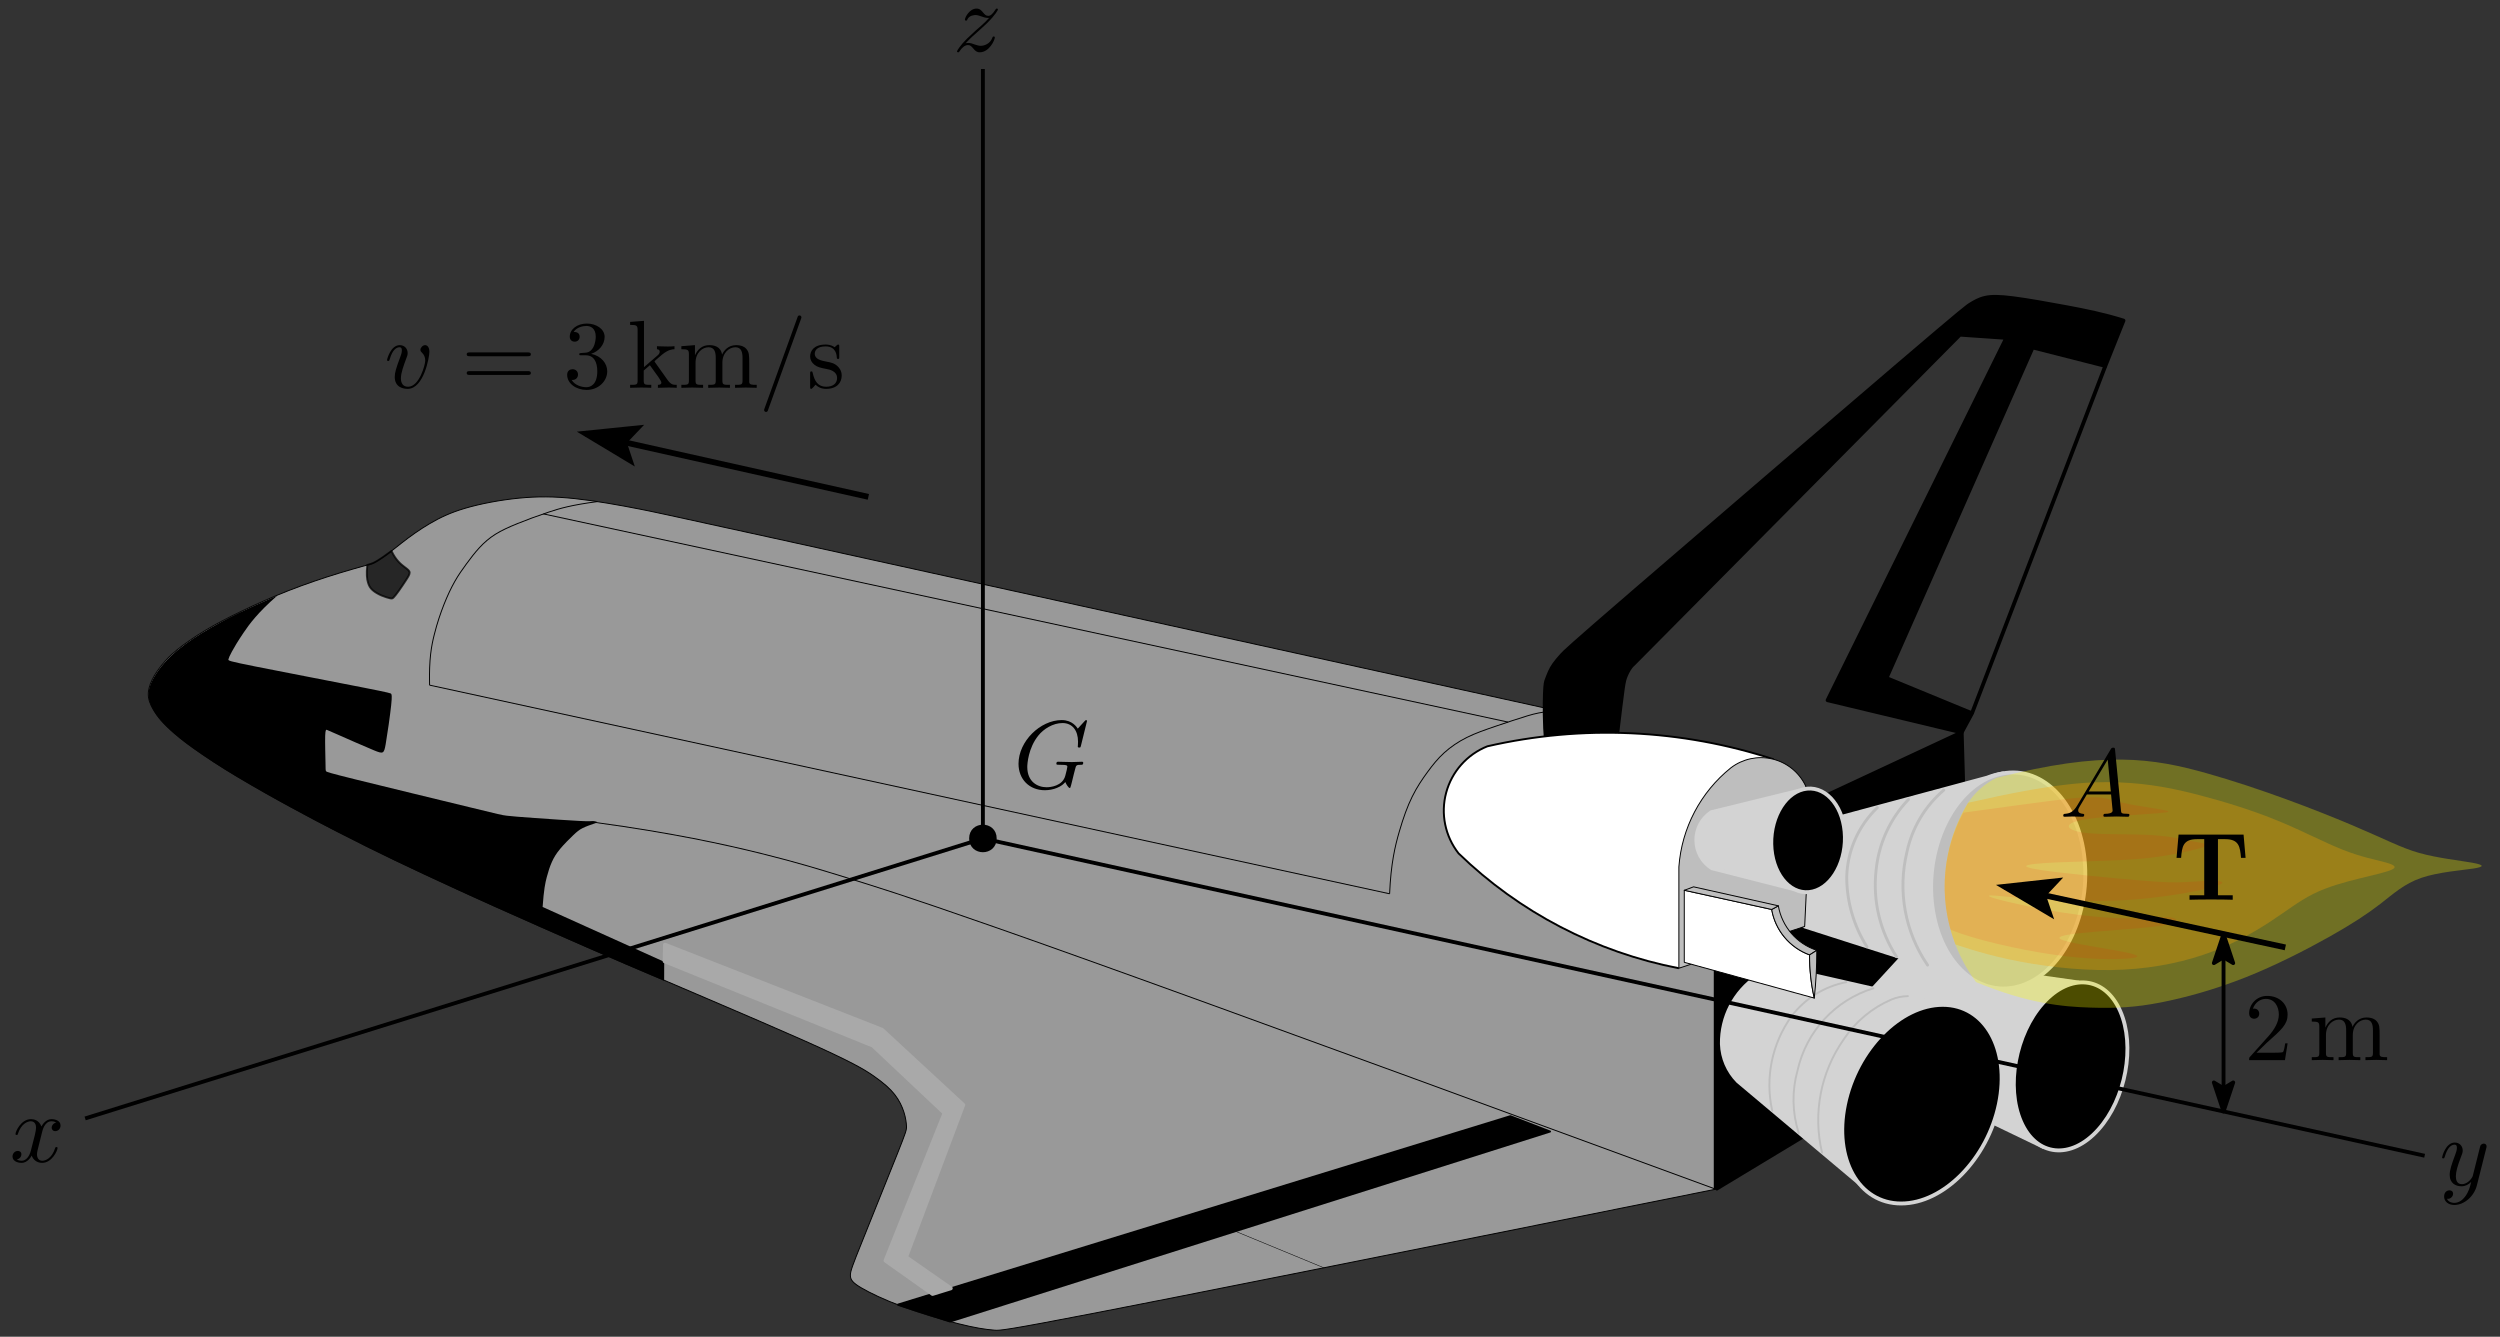 <?xml version="1.0" encoding="UTF-8"?>
<svg xmlns="http://www.w3.org/2000/svg" xmlns:xlink="http://www.w3.org/1999/xlink" width="735pt" height="393pt" viewBox="0 0 735 393" version="1.1">
<rect x="0" y="0" width="735" height="393" fill="#333333" stroke="none"/>
<defs>
<g>
<symbol overflow="visible" id="glyph0-0">
<path style="stroke:none;" d=""/>
</symbol>
<symbol overflow="visible" id="glyph0-1">
<path style="stroke:none;" d="M 9.484 -8.562 C 9.641 -9.312 10.297 -11.922 12.281 -11.922 C 12.422 -11.922 13.109 -11.922 13.703 -11.547 C 12.906 -11.406 12.344 -10.703 12.344 -10.016 C 12.344 -9.562 12.656 -9.016 13.422 -9.016 C 14.047 -9.016 14.953 -9.531 14.953 -10.672 C 14.953 -12.141 13.281 -12.547 12.312 -12.547 C 10.672 -12.547 9.672 -11.031 9.328 -10.391 C 8.625 -12.266 7.094 -12.547 6.266 -12.547 C 3.312 -12.547 1.703 -8.875 1.703 -8.172 C 1.703 -7.891 1.984 -7.891 2.047 -7.891 C 2.266 -7.891 2.359 -7.938 2.406 -8.203 C 3.375 -11.203 5.25 -11.922 6.219 -11.922 C 6.75 -11.922 7.75 -11.656 7.75 -10.016 C 7.75 -9.141 7.266 -7.234 6.219 -3.266 C 5.766 -1.5 4.766 -0.312 3.516 -0.312 C 3.344 -0.312 2.703 -0.312 2.094 -0.688 C 2.812 -0.828 3.438 -1.422 3.438 -2.219 C 3.438 -2.984 2.812 -3.203 2.391 -3.203 C 1.531 -3.203 0.828 -2.469 0.828 -1.562 C 0.828 -0.25 2.234 0.312 3.484 0.312 C 5.359 0.312 6.391 -1.672 6.469 -1.844 C 6.812 -0.797 7.828 0.312 9.531 0.312 C 12.453 0.312 14.078 -3.344 14.078 -4.062 C 14.078 -4.344 13.812 -4.344 13.734 -4.344 C 13.484 -4.344 13.422 -4.234 13.359 -4.031 C 12.422 -1 10.5 -0.312 9.594 -0.312 C 8.484 -0.312 8.031 -1.219 8.031 -2.188 C 8.031 -2.812 8.203 -3.438 8.516 -4.688 Z M 9.484 -8.562 "/>
</symbol>
<symbol overflow="visible" id="glyph0-2">
<path style="stroke:none;" d="M 3.781 -2.359 C 5.312 -4 6.125 -4.703 7.156 -5.594 C 7.156 -5.625 8.906 -7.125 9.938 -8.141 C 12.625 -10.781 13.25 -12.141 13.25 -12.266 C 13.25 -12.547 13 -12.547 12.938 -12.547 C 12.734 -12.547 12.656 -12.484 12.516 -12.234 C 11.656 -10.875 11.062 -10.406 10.391 -10.406 C 9.703 -10.406 9.359 -10.844 8.938 -11.328 C 8.406 -11.969 7.922 -12.547 6.984 -12.547 C 4.859 -12.547 3.547 -9.906 3.547 -9.312 C 3.547 -9.172 3.625 -9 3.891 -9 C 4.141 -9 4.203 -9.141 4.25 -9.312 C 4.797 -10.609 6.438 -10.641 6.672 -10.641 C 7.266 -10.641 7.797 -10.438 8.453 -10.219 C 9.594 -9.797 9.906 -9.797 10.641 -9.797 C 9.625 -8.562 7.234 -6.531 6.703 -6.078 L 4.141 -3.688 C 2.219 -1.781 1.219 -0.172 1.219 0.031 C 1.219 0.312 1.5 0.312 1.562 0.312 C 1.781 0.312 1.844 0.25 2.016 -0.062 C 2.672 -1.047 3.516 -1.812 4.422 -1.812 C 5.078 -1.812 5.359 -1.562 6.078 -0.734 C 6.547 -0.141 7.062 0.312 7.891 0.312 C 10.703 0.312 12.344 -3.297 12.344 -4.062 C 12.344 -4.203 12.234 -4.344 12 -4.344 C 11.75 -4.344 11.688 -4.172 11.609 -3.969 C 10.953 -2.125 9.141 -1.594 8.203 -1.594 C 7.641 -1.594 7.125 -1.766 6.531 -1.953 C 5.562 -2.328 5.141 -2.438 4.547 -2.438 C 4.484 -2.438 4.031 -2.438 3.781 -2.359 Z M 3.781 -2.359 "/>
</symbol>
<symbol overflow="visible" id="glyph1-0">
<path style="stroke:none;" d=""/>
</symbol>
<symbol overflow="visible" id="glyph1-1">
<path style="stroke:none;" d="M 21.562 -19.719 C 21.562 -19.812 21.516 -20 21.25 -20 C 21.172 -20 21.141 -19.969 20.828 -19.656 L 18.844 -17.484 C 18.578 -17.875 17.281 -20 14.125 -20 C 7.797 -20 1.422 -13.734 1.422 -7.156 C 1.422 -2.641 4.562 0.625 9.172 0.625 C 10.406 0.625 11.688 0.375 12.719 -0.062 C 14.125 -0.625 14.672 -1.219 15.188 -1.781 C 15.438 -1.078 16.172 -0.031 16.453 -0.031 C 16.594 -0.031 16.656 -0.109 16.656 -0.141 C 16.719 -0.203 17 -1.281 17.141 -1.875 L 17.672 -4.062 C 17.797 -4.547 17.938 -5.016 18.047 -5.5 C 18.359 -6.781 18.391 -6.844 20 -6.859 C 20.141 -6.859 20.453 -6.891 20.453 -7.438 C 20.453 -7.641 20.312 -7.75 20.094 -7.75 C 19.438 -7.75 17.766 -7.656 17.109 -7.656 C 16.234 -7.656 14.016 -7.75 13.141 -7.75 C 12.875 -7.75 12.547 -7.75 12.547 -7.172 C 12.547 -6.859 12.766 -6.859 13.391 -6.859 C 13.422 -6.859 14.25 -6.859 14.891 -6.812 C 15.641 -6.719 15.781 -6.641 15.781 -6.266 C 15.781 -6.016 15.469 -4.734 15.188 -3.688 C 14.391 -0.562 10.703 -0.25 9.703 -0.25 C 6.984 -0.25 4 -1.875 4 -6.219 C 4 -7.094 4.281 -11.781 7.266 -15.469 C 8.797 -17.391 11.547 -19.125 14.359 -19.125 C 17.25 -19.125 18.922 -16.938 18.922 -13.641 C 18.922 -12.516 18.844 -12.484 18.844 -12.203 C 18.844 -11.922 19.156 -11.922 19.266 -11.922 C 19.641 -11.922 19.641 -11.969 19.781 -12.484 Z M 21.562 -19.719 "/>
</symbol>
<symbol overflow="visible" id="glyph1-2">
<path style="stroke:none;" d="M 5.078 -3.266 C 3.938 -1.359 2.844 -0.969 1.594 -0.875 C 1.25 -0.844 1 -0.844 1 -0.312 C 1 -0.141 1.141 0 1.359 0 C 2.125 0 3 -0.078 3.797 -0.078 C 4.734 -0.078 5.734 0 6.641 0 C 6.812 0 7.172 0 7.172 -0.547 C 7.172 -0.844 6.922 -0.875 6.719 -0.875 C 6.078 -0.938 5.391 -1.156 5.391 -1.875 C 5.391 -2.219 5.562 -2.531 5.781 -2.922 L 7.938 -6.547 L 15.062 -6.547 C 15.125 -5.953 15.516 -2.094 15.516 -1.812 C 15.516 -0.969 14.047 -0.875 13.484 -0.875 C 13.078 -0.875 12.797 -0.875 12.797 -0.312 C 12.797 0 13.141 0 13.188 0 C 14.359 0 15.578 -0.078 16.734 -0.078 C 17.453 -0.078 19.234 0 19.953 0 C 20.125 0 20.453 0 20.453 -0.562 C 20.453 -0.875 20.172 -0.875 19.812 -0.875 C 18.047 -0.875 18.047 -1.078 17.969 -1.906 L 16.234 -19.641 C 16.172 -20.203 16.172 -20.312 15.688 -20.312 C 15.234 -20.312 15.125 -20.125 14.953 -19.828 Z M 8.484 -7.438 L 14.078 -16.797 L 14.984 -7.438 Z M 8.484 -7.438 "/>
</symbol>
<symbol overflow="visible" id="glyph2-0">
<path style="stroke:none;" d=""/>
</symbol>
<symbol overflow="visible" id="glyph2-1">
<path style="stroke:none;" d="M 13.797 -10.812 C 13.906 -11.203 13.906 -11.266 13.906 -11.469 C 13.906 -11.969 13.5 -12.234 13.078 -12.234 C 12.797 -12.234 12.344 -12.062 12.094 -11.641 C 12.031 -11.484 11.797 -10.609 11.688 -10.094 C 11.484 -9.359 11.297 -8.594 11.125 -7.828 L 9.844 -2.719 C 9.734 -2.297 8.516 -0.312 6.641 -0.312 C 5.188 -0.312 4.875 -1.562 4.875 -2.609 C 4.875 -3.922 5.359 -5.672 6.328 -8.172 C 6.781 -9.328 6.891 -9.641 6.891 -10.219 C 6.891 -11.484 5.984 -12.547 4.562 -12.547 C 1.875 -12.547 0.828 -8.422 0.828 -8.172 C 0.828 -7.891 1.109 -7.891 1.156 -7.891 C 1.453 -7.891 1.469 -7.938 1.625 -8.406 C 2.391 -11.062 3.516 -11.922 4.484 -11.922 C 4.703 -11.922 5.188 -11.922 5.188 -11.016 C 5.188 -10.297 4.906 -9.562 4.703 -9.016 C 3.578 -6.016 3.062 -4.391 3.062 -3.062 C 3.062 -0.547 4.859 0.312 6.531 0.312 C 7.641 0.312 8.594 -0.172 9.391 -0.969 C 9.016 0.516 8.688 1.906 7.547 3.406 C 6.812 4.375 5.734 5.188 4.422 5.188 C 4.031 5.188 2.75 5.109 2.266 4 C 2.719 4 3.094 4 3.484 3.656 C 3.781 3.406 4.062 3.031 4.062 2.5 C 4.062 1.625 3.297 1.5 3 1.5 C 2.359 1.5 1.422 1.953 1.422 3.344 C 1.422 4.766 2.672 5.812 4.422 5.812 C 7.344 5.812 10.266 3.234 11.062 0.031 Z M 13.797 -10.812 "/>
</symbol>
<symbol overflow="visible" id="glyph3-0">
<path style="stroke:none;" d=""/>
</symbol>
<symbol overflow="visible" id="glyph3-1">
<path style="stroke:none;" d="M 3.609 -2.188 L 6.609 -5.109 C 11.031 -9.016 12.734 -10.562 12.734 -13.391 C 12.734 -16.625 10.188 -18.891 6.719 -18.891 C 3.516 -18.891 1.422 -16.281 1.422 -13.766 C 1.422 -12.172 2.844 -12.172 2.922 -12.172 C 3.406 -12.172 4.391 -12.516 4.391 -13.672 C 4.391 -14.422 3.891 -15.156 2.891 -15.156 C 2.672 -15.156 2.609 -15.156 2.531 -15.125 C 3.172 -16.969 4.703 -18.016 6.359 -18.016 C 8.938 -18.016 10.156 -15.719 10.156 -13.391 C 10.156 -11.125 8.734 -8.875 7.172 -7.125 L 1.734 -1.047 C 1.422 -0.734 1.422 -0.688 1.422 0 L 11.953 0 L 12.734 -4.938 L 12.031 -4.938 C 11.891 -4.094 11.688 -2.844 11.406 -2.406 C 11.203 -2.188 9.328 -2.188 8.719 -2.188 Z M 3.609 -2.188 "/>
</symbol>
<symbol overflow="visible" id="glyph3-2">
<path style="stroke:none;" d="M 3.125 -9.766 L 3.125 -2.156 C 3.125 -0.875 2.812 -0.875 0.906 -0.875 L 0.906 0 C 1.906 -0.031 3.344 -0.078 4.109 -0.078 C 4.859 -0.078 6.328 -0.031 7.297 0 L 7.297 -0.875 C 5.391 -0.875 5.078 -0.875 5.078 -2.156 L 5.078 -7.375 C 5.078 -10.328 7.094 -11.922 8.906 -11.922 C 10.703 -11.922 11.016 -10.391 11.016 -8.766 L 11.016 -2.156 C 11.016 -0.875 10.703 -0.875 8.797 -0.875 L 8.797 0 C 9.797 -0.031 11.234 -0.078 12 -0.078 C 12.734 -0.078 14.219 -0.031 15.188 0 L 15.188 -0.875 C 13.281 -0.875 12.969 -0.875 12.969 -2.156 L 12.969 -7.375 C 12.969 -10.328 14.984 -11.922 16.797 -11.922 C 18.578 -11.922 18.891 -10.391 18.891 -8.766 L 18.891 -2.156 C 18.891 -0.875 18.578 -0.875 16.688 -0.875 L 16.688 0 C 17.672 -0.031 19.125 -0.078 19.891 -0.078 C 20.625 -0.078 22.109 -0.031 23.062 0 L 23.062 -0.875 C 21.594 -0.875 20.891 -0.875 20.859 -1.734 L 20.859 -7.156 C 20.859 -9.594 20.859 -10.469 19.969 -11.484 C 19.578 -11.969 18.641 -12.547 17 -12.547 C 14.609 -12.547 13.359 -10.844 12.875 -9.766 C 12.484 -12.234 10.391 -12.547 9.109 -12.547 C 7.031 -12.547 5.703 -11.328 4.906 -9.562 L 4.906 -12.547 L 0.906 -12.234 L 0.906 -11.344 C 2.891 -11.344 3.125 -11.156 3.125 -9.766 Z M 3.125 -9.766 "/>
</symbol>
<symbol overflow="visible" id="glyph4-0">
<path style="stroke:none;" d=""/>
</symbol>
<symbol overflow="visible" id="glyph4-1">
<path style="stroke:none;" d="M 20.891 -19.156 L 1.781 -19.156 L 1.188 -12.312 L 2.531 -12.312 C 2.781 -15.516 3.062 -17.812 7.156 -17.812 L 9.328 -17.812 L 9.328 -1.328 L 5 -1.328 L 5 0 C 6.531 -0.078 9.672 -0.078 11.344 -0.078 C 13.031 -0.078 16.172 -0.078 17.703 0 L 17.703 -1.328 L 13.359 -1.328 L 13.359 -17.812 L 15.516 -17.812 C 19.578 -17.812 19.859 -15.547 20.141 -12.312 L 21.484 -12.312 Z M 20.891 -19.156 "/>
</symbol>
<symbol overflow="visible" id="glyph5-0">
<path style="stroke:none;" d=""/>
</symbol>
<symbol overflow="visible" id="glyph5-1">
<path style="stroke:none;" d="M 13.281 -10.562 C 13.281 -12.094 12.547 -12.547 12.031 -12.547 C 11.328 -12.547 10.641 -11.797 10.641 -11.188 C 10.641 -10.812 10.781 -10.641 11.094 -10.328 C 11.688 -9.766 12.062 -9.016 12.062 -8 C 12.062 -6.812 10.328 -0.312 7.016 -0.312 C 5.562 -0.312 4.906 -1.312 4.906 -2.781 C 4.906 -4.375 5.672 -6.438 6.547 -8.797 C 6.75 -9.281 6.891 -9.672 6.891 -10.219 C 6.891 -11.484 5.984 -12.547 4.562 -12.547 C 1.906 -12.547 0.828 -8.422 0.828 -8.172 C 0.828 -7.891 1.109 -7.891 1.156 -7.891 C 1.453 -7.891 1.469 -7.938 1.625 -8.406 C 2.438 -11.266 3.656 -11.922 4.484 -11.922 C 4.703 -11.922 5.188 -11.922 5.188 -11.016 C 5.188 -10.297 4.906 -9.531 4.703 -9.016 C 3.469 -5.734 3.094 -4.422 3.094 -3.203 C 3.094 -0.141 5.594 0.312 6.891 0.312 C 11.656 0.312 13.281 -9.078 13.281 -10.562 Z M 13.281 -10.562 "/>
</symbol>
<symbol overflow="visible" id="glyph6-0">
<path style="stroke:none;" d=""/>
</symbol>
<symbol overflow="visible" id="glyph6-1">
<path style="stroke:none;" d="M 19.5 -9.281 C 19.922 -9.281 20.453 -9.281 20.453 -9.844 C 20.453 -10.406 19.922 -10.406 19.516 -10.406 L 2.531 -10.406 C 2.125 -10.406 1.594 -10.406 1.594 -9.844 C 1.594 -9.281 2.125 -9.281 2.547 -9.281 Z M 19.516 -3.781 C 19.922 -3.781 20.453 -3.781 20.453 -4.344 C 20.453 -4.906 19.922 -4.906 19.5 -4.906 L 2.547 -4.906 C 2.125 -4.906 1.594 -4.906 1.594 -4.344 C 1.594 -3.781 2.125 -3.781 2.531 -3.781 Z M 19.516 -3.781 "/>
</symbol>
<symbol overflow="visible" id="glyph6-2">
<path style="stroke:none;" d="M 8.234 -9.984 C 10.562 -10.75 12.203 -12.734 12.203 -14.984 C 12.203 -17.312 9.703 -18.891 6.984 -18.891 C 4.109 -18.891 1.953 -17.188 1.953 -15.031 C 1.953 -14.109 2.578 -13.562 3.406 -13.562 C 4.281 -13.562 4.859 -14.188 4.859 -15.016 C 4.859 -16.422 3.516 -16.422 3.094 -16.422 C 3.969 -17.812 5.844 -18.188 6.859 -18.188 C 8.031 -18.188 9.594 -17.562 9.594 -15.016 C 9.594 -14.672 9.531 -13.031 8.797 -11.781 C 7.938 -10.406 6.984 -10.328 6.266 -10.297 C 6.047 -10.266 5.359 -10.219 5.172 -10.219 C 4.938 -10.188 4.734 -10.156 4.734 -9.875 C 4.734 -9.562 4.938 -9.562 5.422 -9.562 L 6.672 -9.562 C 9 -9.562 10.047 -7.641 10.047 -4.859 C 10.047 -1 8.094 -0.172 6.844 -0.172 C 5.625 -0.172 3.484 -0.656 2.5 -2.328 C 3.484 -2.188 4.375 -2.812 4.375 -3.891 C 4.375 -4.906 3.609 -5.469 2.781 -5.469 C 2.094 -5.469 1.188 -5.078 1.188 -3.828 C 1.188 -1.25 3.828 0.625 6.922 0.625 C 10.391 0.625 12.969 -1.953 12.969 -4.859 C 12.969 -7.172 11.188 -9.391 8.234 -9.984 Z M 8.234 -9.984 "/>
</symbol>
<symbol overflow="visible" id="glyph6-3">
<path style="stroke:none;" d="M 3 -2.156 C 3 -0.875 2.703 -0.875 0.797 -0.875 L 0.797 0 C 1.734 -0.031 3.062 -0.078 3.891 -0.078 C 4.734 -0.078 5.875 -0.062 7.016 0 L 7.016 -0.875 C 5.109 -0.875 4.797 -0.875 4.797 -2.156 L 4.797 -5.078 L 6.609 -6.641 C 8.797 -3.625 9.984 -2.047 9.984 -1.531 C 9.984 -1 9.5 -0.875 8.969 -0.875 L 8.969 0 C 9.766 -0.031 11.438 -0.078 12.031 -0.078 C 12.859 -0.078 13.672 -0.062 14.5 0 L 14.5 -0.875 C 13.453 -0.875 12.828 -0.875 11.75 -2.391 L 8.141 -7.469 C 8.109 -7.516 7.969 -7.688 7.969 -7.781 C 7.969 -7.891 9.984 -9.594 10.266 -9.812 C 12.062 -11.266 13.25 -11.328 13.844 -11.344 L 13.844 -12.234 C 13.031 -12.141 12.656 -12.141 11.859 -12.141 C 10.844 -12.141 9.078 -12.203 8.688 -12.234 L 8.688 -11.344 C 9.219 -11.328 9.5 -11.016 9.5 -10.641 C 9.5 -10.078 9.109 -9.734 8.875 -9.531 L 4.875 -6.078 L 4.875 -19.688 L 0.797 -19.375 L 0.797 -18.5 C 2.781 -18.5 3 -18.297 3 -16.906 Z M 3 -2.156 "/>
</symbol>
<symbol overflow="visible" id="glyph6-4">
<path style="stroke:none;" d="M 3.125 -9.766 L 3.125 -2.156 C 3.125 -0.875 2.812 -0.875 0.906 -0.875 L 0.906 0 C 1.906 -0.031 3.344 -0.078 4.109 -0.078 C 4.859 -0.078 6.328 -0.031 7.297 0 L 7.297 -0.875 C 5.391 -0.875 5.078 -0.875 5.078 -2.156 L 5.078 -7.375 C 5.078 -10.328 7.094 -11.922 8.906 -11.922 C 10.703 -11.922 11.016 -10.391 11.016 -8.766 L 11.016 -2.156 C 11.016 -0.875 10.703 -0.875 8.797 -0.875 L 8.797 0 C 9.797 -0.031 11.234 -0.078 12 -0.078 C 12.734 -0.078 14.219 -0.031 15.188 0 L 15.188 -0.875 C 13.281 -0.875 12.969 -0.875 12.969 -2.156 L 12.969 -7.375 C 12.969 -10.328 14.984 -11.922 16.797 -11.922 C 18.578 -11.922 18.891 -10.391 18.891 -8.766 L 18.891 -2.156 C 18.891 -0.875 18.578 -0.875 16.688 -0.875 L 16.688 0 C 17.672 -0.031 19.125 -0.078 19.891 -0.078 C 20.625 -0.078 22.109 -0.031 23.062 0 L 23.062 -0.875 C 21.594 -0.875 20.891 -0.875 20.859 -1.734 L 20.859 -7.156 C 20.859 -9.594 20.859 -10.469 19.969 -11.484 C 19.578 -11.969 18.641 -12.547 17 -12.547 C 14.609 -12.547 13.359 -10.844 12.875 -9.766 C 12.484 -12.234 10.391 -12.547 9.109 -12.547 C 7.031 -12.547 5.703 -11.328 4.906 -9.562 L 4.906 -12.547 L 0.906 -12.234 L 0.906 -11.344 C 2.891 -11.344 3.125 -11.156 3.125 -9.766 Z M 3.125 -9.766 "/>
</symbol>
<symbol overflow="visible" id="glyph6-5">
<path style="stroke:none;" d="M 12.422 -20.203 C 12.562 -20.578 12.562 -20.656 12.562 -20.719 C 12.562 -21.031 12.312 -21.281 12 -21.281 C 11.609 -21.281 11.484 -21 11.406 -20.719 L 1.734 6.016 C 1.594 6.391 1.594 6.469 1.594 6.531 C 1.594 6.844 1.844 7.094 2.156 7.094 C 2.547 7.094 2.672 6.812 2.75 6.531 Z M 12.422 -20.203 "/>
</symbol>
<symbol overflow="visible" id="glyph6-6">
<path style="stroke:none;" d="M 5.906 -5.5 C 6.531 -5.391 8.859 -4.938 8.859 -2.891 C 8.859 -1.453 7.859 -0.312 5.641 -0.312 C 3.266 -0.312 2.234 -1.922 1.703 -4.344 C 1.625 -4.703 1.594 -4.828 1.312 -4.828 C 0.938 -4.828 0.938 -4.625 0.938 -4.109 L 0.938 -0.375 C 0.938 0.109 0.938 0.312 1.25 0.312 C 1.391 0.312 1.422 0.281 1.953 -0.25 C 2.016 -0.312 2.016 -0.375 2.531 -0.906 C 3.781 0.281 5.047 0.312 5.641 0.312 C 8.906 0.312 10.219 -1.594 10.219 -3.625 C 10.219 -5.141 9.359 -5.984 9.016 -6.328 C 8.094 -7.234 6.984 -7.469 5.781 -7.688 C 4.203 -8 2.297 -8.375 2.297 -10.016 C 2.297 -11.016 3.031 -12.172 5.469 -12.172 C 8.594 -12.172 8.734 -9.625 8.797 -8.734 C 8.828 -8.484 9.078 -8.484 9.141 -8.484 C 9.5 -8.484 9.5 -8.625 9.5 -9.172 L 9.5 -12.031 C 9.5 -12.516 9.5 -12.719 9.188 -12.719 C 9.047 -12.719 9 -12.719 8.625 -12.375 C 8.547 -12.266 8.25 -12 8.141 -11.922 C 7.062 -12.719 5.906 -12.719 5.469 -12.719 C 2.016 -12.719 0.938 -10.812 0.938 -9.219 C 0.938 -8.234 1.391 -7.438 2.156 -6.812 C 3.062 -6.078 3.859 -5.906 5.906 -5.5 Z M 5.906 -5.5 "/>
</symbol>
</g>
</defs>
<g id="surface425">
<path style="fill-rule:evenodd;fill:rgb(100%,100%,100%);fill-opacity:0.5;stroke-width:0.1;stroke-linecap:butt;stroke-linejoin:round;stroke:rgb(0%,0%,0%);stroke-opacity:1;stroke-miterlimit:10;" d="M 246.832 397.086 C 247.954 397.67 248.886 398.471 249.819 399.201 C 250.75 399.931 251.678 400.588 252.696 401.189 C 253.712 401.79 254.816 402.333 256.394 402.797 C 257.972 403.262 260.024 403.65 261.933 403.837 C 263.84 404.025 265.606 404.014 267.713 403.789 C 269.819 403.564 272.268 403.127 274.425 402.704 C 276.584 402.282 278.451 401.875 367.689 382.207 C 387.031 376.67 392.451 370.018 395.68 365.132 C 398.911 360.246 399.95 357.125 400.279 353.95 C 400.607 350.774 400.225 347.545 398.925 344.616 C 397.625 341.687 395.407 339.059 385.435 332.525 C 312.886 317.93 312.024 317.9 311.036 317.974 C 310.049 318.049 308.938 318.228 307.262 318.649 C 305.587 319.071 303.345 319.735 301.48 320.426 C 299.615 321.117 298.127 321.836 297.259 322.348 C 296.391 322.861 296.143 323.169 296.138 323.625 C 296.133 324.08 296.372 324.687 297.363 327.154 C 298.356 329.622 300.102 333.951 300.997 336.208 C 301.894 338.464 301.939 338.648 301.928 339.003 C 301.916 339.358 301.849 339.885 301.665 340.469 C 301.481 341.053 301.183 341.693 300.702 342.305 C 300.222 342.915 299.557 343.495 298.577 344.182 C 297.595 344.869 296.298 345.663 291.169 347.944 C 286.04 350.224 277.079 353.99 269.653 357.211 C 262.227 360.432 256.335 363.109 252.067 365.109 C 247.799 367.108 245.155 368.43 242.669 369.719 C 240.182 371.008 237.855 372.264 235.805 373.419 C 233.754 374.575 231.981 375.629 230.506 376.584 C 229.034 377.537 227.861 378.391 227.016 379.06 C 226.17 379.731 225.652 380.216 225.275 380.608 C 224.899 381.002 224.665 381.304 224.384 381.737 C 224.102 382.17 223.775 382.737 223.702 383.326 C 223.628 383.916 223.809 384.53 224.09 385.105 C 224.371 385.678 224.752 386.213 225.153 386.701 C 225.555 387.189 225.974 387.632 226.691 388.21 C 227.409 388.788 228.423 389.5 229.56 390.184 C 230.698 390.867 231.957 391.521 233.396 392.211 C 234.834 392.899 236.451 393.623 238.147 394.29 C 239.844 394.955 241.621 395.562 243.368 396.095 C 245.115 396.628 246.832 397.086 246.832 397.086 Z M 246.832 397.086 " transform="matrix(2.849,0,0,-2.849,-593.686,1296.988)"/>
<path style=" stroke:none;fill-rule:evenodd;fill:rgb(0%,0%,0%);fill-opacity:1;" d="M 81.527 175.105 C 75.719 180.184 73.332 183.473 71.613 186.012 C 69.895 188.555 68.84 190.344 68.18 191.566 C 67.516 192.789 67.246 193.441 67.156 193.836 C 67.062 194.227 67.148 194.363 75.098 195.949 C 83.051 197.535 98.867 200.574 106.82 202.145 C 114.773 203.711 114.863 203.812 114.996 203.988 C 115.133 204.16 115.312 204.406 115.004 207.344 C 114.691 210.285 113.891 215.922 113.391 218.781 C 112.887 221.641 112.68 221.719 109.914 220.582 C 107.148 219.441 101.816 217.086 99.098 215.883 C 96.375 214.684 96.262 214.637 96.086 214.574 C 95.906 214.512 95.668 214.43 95.605 216.32 C 95.543 218.211 95.656 222.074 95.695 224.141 C 95.734 226.211 95.699 226.492 95.863 226.723 C 96.027 226.953 96.391 227.133 104.82 229.223 C 113.246 231.309 129.738 235.301 138.305 237.383 C 146.867 239.469 147.5 239.641 149.047 239.824 C 150.594 240.004 153.055 240.199 157.219 240.496 C 161.387 240.793 167.254 241.199 170.34 241.355 C 173.426 241.512 173.73 241.418 174.059 241.395 C 174.387 241.371 174.742 241.414 175.043 241.488 C 175.348 241.562 175.602 241.668 175.602 241.758 C 175.602 241.844 175.348 241.918 174.523 242.195 C 173.695 242.477 172.297 242.957 171.277 243.469 C 170.262 243.977 169.621 244.512 168.512 245.57 C 167.402 246.629 165.816 248.211 164.676 249.582 C 163.539 250.949 162.844 252.102 162.262 253.402 C 161.676 254.703 161.203 256.145 160.758 257.848 C 160.309 259.547 159.887 261.5 159.531 266.648 L 195.281 282.773 L 195.262 288.348 C 187.43 285.086 181.266 282.43 172.465 278.57 C 163.668 274.711 152.234 269.645 145.473 266.629 C 138.715 263.609 136.629 262.641 133.891 261.379 C 131.152 260.113 127.758 258.559 124.637 257.105 C 121.512 255.652 118.66 254.301 115.656 252.855 C 112.652 251.41 109.504 249.871 107.664 248.949 C 105.824 248.031 105.297 247.73 104.121 247.137 C 102.945 246.539 101.125 245.648 99.133 244.637 C 97.137 243.625 94.965 242.496 92.59 241.238 C 90.211 239.98 87.625 238.594 85.199 237.273 C 82.77 235.953 80.5 234.699 77.91 233.227 C 75.316 231.754 72.402 230.07 69.812 228.523 C 67.219 226.977 64.953 225.566 62.703 224.094 C 60.453 222.621 58.219 221.082 56.602 219.934 C 54.984 218.785 53.988 218.027 52.852 217.102 C 51.711 216.172 50.434 215.078 49.195 213.863 C 47.961 212.648 46.766 211.312 45.875 210.051 C 44.984 208.785 44.395 207.59 44.043 206.578 C 43.691 205.57 43.578 204.742 43.637 203.844 C 43.695 202.945 43.93 201.977 44.422 200.832 C 44.914 199.684 45.664 198.363 46.641 197.012 C 47.617 195.656 48.816 194.277 50.125 193.012 C 51.434 191.746 52.855 190.594 54.371 189.48 C 55.887 188.363 57.496 187.281 59.262 186.195 C 61.023 185.105 62.941 184.008 65.336 182.699 C 67.73 181.391 70.605 179.867 81.527 175.105 Z M 81.527 175.105 "/>
<path style="fill-rule:evenodd;fill:rgb(0%,0%,0%);fill-opacity:1;stroke-width:0.2;stroke-linecap:butt;stroke-linejoin:round;stroke:rgb(0%,0%,0%);stroke-opacity:1;stroke-miterlimit:10;" d="M 301.008 320.604 L 364.242 340.059 L 368.343 338.476 L 306.419 318.869 L 301.008 320.604 " transform="matrix(2.849,0,0,-2.849,-593.686,1296.988)"/>
<path style="fill-rule:evenodd;fill:rgb(66.3%,66.3%,66.3%);fill-opacity:1;stroke-width:0.4;stroke-linecap:butt;stroke-linejoin:round;stroke:rgb(66.3%,66.3%,66.3%);stroke-opacity:1;stroke-miterlimit:10;" d="M 301.883 325.516 L 306.499 322.295 L 304.619 321.715 L 299.76 325.156 L 305.853 340.378 L 298.457 347.345 L 276.97 356.044 L 277.006 357.757 L 299.408 348.978 L 307.788 341.226 L 301.883 325.516 " transform="matrix(2.849,0,0,-2.849,-593.686,1296.988)"/>
<path style="fill:none;stroke-width:0.1;stroke-linecap:round;stroke-linejoin:round;stroke:rgb(0%,0%,0%);stroke-opacity:1;stroke-miterlimit:10;" d="M 269.885 370.361 C 277.785 369.283 283.123 368.112 286.937 367.167 C 290.749 366.223 293.037 365.503 295.689 364.689 C 298.341 363.874 301.356 362.962 310.907 359.616 C 320.459 356.27 336.545 350.49 385.435 332.525 " transform="matrix(2.849,0,0,-2.849,-593.686,1296.988)"/>
<path style="fill:none;stroke-width:0.1;stroke-linecap:butt;stroke-linejoin:round;stroke:rgb(0%,0%,0%);stroke-opacity:1;stroke-miterlimit:10;" d="M 252.715 384.541 C 252.648 387.24 252.903 388.589 253.202 389.77 C 253.5 390.952 253.843 391.966 254.201 392.871 C 254.56 393.777 254.936 394.574 255.317 395.246 C 255.699 395.918 256.085 396.463 256.505 397.037 C 256.925 397.608 257.377 398.208 257.863 398.732 C 258.347 399.255 258.862 399.704 259.489 400.1 C 260.117 400.495 260.858 400.837 261.797 401.218 C 262.736 401.599 263.876 402.02 265.025 402.403 C 266.175 402.784 267.337 403.125 270.037 403.483 " transform="matrix(2.849,0,0,-2.849,-593.686,1296.988)"/>
<path style="fill:none;stroke-width:0.1;stroke-linecap:butt;stroke-linejoin:round;stroke:rgb(0%,0%,0%);stroke-opacity:1;stroke-miterlimit:10;" d="M 252.715 384.541 L 351.783 363.01 " transform="matrix(2.849,0,0,-2.849,-593.686,1296.988)"/>
<path style="fill:none;stroke-width:0.1;stroke-linecap:butt;stroke-linejoin:round;stroke:rgb(0%,0%,0%);stroke-opacity:1;stroke-miterlimit:10;" d="M 264.457 402.211 L 364 380.729 " transform="matrix(2.849,0,0,-2.849,-593.686,1296.988)"/>
<path style="fill:none;stroke-width:0.1;stroke-linecap:butt;stroke-linejoin:round;stroke:rgb(0%,0%,0%);stroke-opacity:1;stroke-miterlimit:10;" d="M 351.783 363.01 C 351.918 366.156 352.352 367.944 352.78 369.417 C 353.207 370.889 353.628 372.046 354.115 373.032 C 354.601 374.018 355.153 374.834 355.693 375.57 C 356.232 376.307 356.757 376.963 357.419 377.564 C 358.08 378.165 358.878 378.708 359.76 379.147 C 360.641 379.584 361.605 379.917 362.726 380.3 C 363.849 380.681 365.129 381.11 365.998 381.371 C 366.868 381.631 367.328 381.725 368.718 381.907 " transform="matrix(2.849,0,0,-2.849,-593.686,1296.988)"/>
<path style="fill-rule:evenodd;fill:rgb(0%,0%,0%);fill-opacity:0.75;stroke-width:0.2;stroke-linecap:butt;stroke-linejoin:round;stroke:rgb(0%,0%,0%);stroke-opacity:0.75;stroke-miterlimit:10;" d="M 248.786 398.386 C 249.233 397.423 249.762 397.012 250.115 396.743 C 250.469 396.474 250.645 396.35 250.655 396.162 C 250.666 395.975 250.51 395.726 250.286 395.383 C 250.064 395.04 249.773 394.604 249.536 394.272 C 249.3 393.939 249.118 393.71 248.998 393.591 C 248.879 393.471 248.822 393.462 248.625 393.506 C 248.428 393.551 248.091 393.648 247.752 393.793 C 247.415 393.939 247.077 394.131 246.839 394.342 C 246.599 394.552 246.459 394.781 246.355 395.143 C 246.25 395.504 246.182 395.999 246.29 396.945 C 246.832 397.086 247.072 397.22 247.365 397.4 C 247.659 397.581 248.006 397.806 248.786 398.386 Z M 248.786 398.386 " transform="matrix(2.849,0,0,-2.849,-593.686,1296.988)"/>
<path style="fill-rule:evenodd;fill:rgb(0%,0%,0%);fill-opacity:1;stroke-width:0.4;stroke-linecap:butt;stroke-linejoin:round;stroke:rgb(0%,0%,0%);stroke-opacity:1;stroke-miterlimit:10;" d="M 375.182 378.822 C 375.547 381.858 375.719 383.295 375.839 384.131 C 375.958 384.968 376.027 385.205 376.182 385.566 C 376.337 385.926 376.579 386.412 376.963 386.735 L 410.636 420.709 L 415.431 420.378 L 396.983 382.986 L 410.819 379.669 L 411.881 381.635 L 403.054 385.269 L 418.139 419.392 L 425.642 417.484 L 427.514 422.159 C 425.429 422.808 423.636 423.167 421.68 423.534 C 419.723 423.9 417.606 424.276 416.143 424.464 C 414.68 424.652 413.871 424.652 413.227 424.505 C 412.584 424.357 412.106 424.061 411.759 423.85 C 411.41 423.64 411.195 423.514 404.356 417.678 C 397.518 411.841 384.057 400.295 377.141 394.328 C 370.225 388.363 369.854 387.978 369.538 387.627 C 369.219 387.276 368.958 386.959 368.761 386.682 C 368.565 386.405 368.438 386.169 368.318 385.906 C 368.201 385.644 368.094 385.353 368.006 385.127 C 367.918 384.901 367.849 384.739 367.811 383.651 C 367.773 382.562 367.762 380.548 367.925 378.687 Z M 375.182 378.822 " transform="matrix(2.849,0,0,-2.849,-593.686,1296.988)"/>
<path style="fill:none;stroke-width:0.4;stroke-linecap:butt;stroke-linejoin:round;stroke:rgb(0%,0%,0%);stroke-opacity:1;stroke-miterlimit:10;" d="M 411.881 381.635 L 425.642 417.484 " transform="matrix(2.849,0,0,-2.849,-593.686,1296.988)"/>
<path style="fill-rule:evenodd;fill:rgb(0%,0%,0%);fill-opacity:1;stroke-width:0.4;stroke-linecap:butt;stroke-linejoin:round;stroke:rgb(0%,0%,0%);stroke-opacity:1;stroke-miterlimit:10;" d="M 385.435 332.525 L 385.435 367.833 L 410.819 379.669 L 411.719 348.39 L 385.435 332.525 " transform="matrix(2.849,0,0,-2.849,-593.686,1296.988)"/>
<path style="fill-rule:evenodd;fill:rgb(82.7%,82.7%,82.7%);fill-opacity:1;stroke-width:0.4;stroke-linecap:butt;stroke-linejoin:round;stroke:rgb(82.7%,82.7%,82.7%);stroke-opacity:1;stroke-miterlimit:10;" d="M 419.295 336.869 L 408.228 342.199 L 401.711 353.256 L 404.629 356.43 L 422.933 353.85 " transform="matrix(2.849,0,0,-2.849,-593.686,1296.988)"/>
<path style="fill-rule:evenodd;fill:rgb(0%,0%,0%);fill-opacity:1;stroke-width:0.4;stroke-linecap:butt;stroke-linejoin:round;stroke:rgb(82.7%,82.7%,82.7%);stroke-opacity:1;stroke-miterlimit:10;" d="M 424.922 338.677 C 427.747 341.832 428.756 347.309 427.175 350.91 C 425.595 354.511 422.024 354.873 419.198 351.718 C 416.373 348.562 415.364 343.085 416.945 339.484 C 418.525 335.883 422.096 335.521 424.922 338.677 Z M 424.922 338.677 " transform="matrix(2.849,0,0,-2.849,-593.686,1296.988)"/>
<path style="fill-rule:evenodd;fill:rgb(82.7%,82.7%,82.7%);fill-opacity:1;stroke-width:0.3;stroke-linecap:butt;stroke-linejoin:round;stroke:rgb(82.7%,82.7%,82.7%);stroke-opacity:1;stroke-miterlimit:10;" d="M 400.319 333.008 L 387.68 343.637 L 387.68 343.638 C 386.664 344.675 386.071 346.054 386.021 347.506 C 385.977 350.294 387.334 352.918 389.635 354.492 C 390.464 355.046 391.433 355.352 392.429 355.372 L 409.271 351.534 " transform="matrix(2.849,0,0,-2.849,-593.686,1296.988)"/>
<path style="fill:none;stroke-width:0.2;stroke-linecap:round;stroke-linejoin:round;stroke:rgb(74.5%,74.5%,74.5%);stroke-opacity:1;stroke-miterlimit:10;" d="M 394 338.323 C 393.324 340.431 393.286 342.692 393.892 344.821 L 393.891 344.821 C 394.794 348.833 397.78 352.052 401.711 353.256 " transform="matrix(2.849,0,0,-2.849,-593.686,1296.988)"/>
<path style="fill:none;stroke-width:0.2;stroke-linecap:round;stroke-linejoin:round;stroke:rgb(74.5%,74.5%,74.5%);stroke-opacity:1;stroke-miterlimit:10;" d="M 396.41 336.295 C 395.448 340.324 396.257 344.572 398.633 347.966 L 398.631 347.966 C 399.838 349.802 401.559 351.242 403.582 352.103 C 404.115 352.321 404.685 352.438 405.261 352.447 " transform="matrix(2.849,0,0,-2.849,-593.686,1296.988)"/>
<path style="fill:none;stroke-width:0.2;stroke-linecap:round;stroke-linejoin:round;stroke:rgb(74.5%,74.5%,74.5%);stroke-opacity:1;stroke-miterlimit:10;" d="M 391.267 340.621 C 390.512 344.012 391.24 347.564 393.267 350.385 L 393.268 350.385 C 394.654 352.213 396.669 353.462 398.923 353.893 " transform="matrix(2.849,0,0,-2.849,-593.686,1296.988)"/>
<path style="fill-rule:evenodd;fill:rgb(0%,0%,0%);fill-opacity:1;stroke-width:0.4;stroke-linecap:butt;stroke-linejoin:round;stroke:rgb(82.7%,82.7%,82.7%);stroke-opacity:1;stroke-miterlimit:10;" d="M 414.655 341.299 C 415.838 346.959 413.245 351.548 408.862 351.548 C 404.478 351.548 399.965 346.959 398.782 341.299 C 397.597 335.638 400.19 331.049 404.574 331.049 C 408.957 331.049 413.47 335.638 414.655 341.299 Z M 414.655 341.299 " transform="matrix(2.849,0,0,-2.849,-593.686,1296.988)"/>
<path style="fill-rule:evenodd;fill:rgb(82.7%,82.7%,82.7%);fill-opacity:1;stroke-width:0.4;stroke-linecap:butt;stroke-linejoin:round;stroke:rgb(82.7%,82.7%,82.7%);stroke-opacity:1;stroke-miterlimit:10;" d="M 412.361 353.952 C 407.383 358.707 406.383 366.284 409.955 372.168 C 411.129 373.933 412.994 375.12 415.091 375.437 L 394.698 369.948 L 394.698 369.949 C 393.295 368.605 392.496 366.753 392.48 364.812 C 392.464 362.871 393.235 361.006 394.615 359.64 Z M 412.361 353.952 " transform="matrix(2.849,0,0,-2.849,-593.686,1296.988)"/>
<path style="fill:none;stroke-width:0.3;stroke-linecap:round;stroke-linejoin:round;stroke:rgb(74.5%,74.5%,74.5%);stroke-opacity:1;stroke-miterlimit:10;" d="M 401.041 357.543 C 399.677 359.7 398.955 362.201 398.955 364.755 C 399.026 367.459 400.162 370.027 402.114 371.901 " transform="matrix(2.849,0,0,-2.849,-593.686,1296.988)"/>
<path style="fill:none;stroke-width:0.3;stroke-linecap:round;stroke-linejoin:round;stroke:rgb(74.5%,74.5%,74.5%);stroke-opacity:1;stroke-miterlimit:10;" d="M 404.089 356.524 C 402.376 359.163 401.633 362.314 401.985 365.439 L 401.987 365.439 C 402.25 368.18 403.427 370.753 405.327 372.745 " transform="matrix(2.849,0,0,-2.849,-593.686,1296.988)"/>
<path style="fill:none;stroke-width:0.3;stroke-linecap:round;stroke-linejoin:round;stroke:rgb(74.5%,74.5%,74.5%);stroke-opacity:1;stroke-miterlimit:10;" d="M 407.298 355.651 C 404.965 359.064 404.192 363.307 405.17 367.325 L 405.168 367.325 C 405.699 369.809 407.033 372.051 408.965 373.704 " transform="matrix(2.849,0,0,-2.849,-593.686,1296.988)"/>
<path style="fill-rule:evenodd;fill:rgb(100%,100%,100%);fill-opacity:1;stroke-width:0.2;stroke-linecap:butt;stroke-linejoin:round;stroke:rgb(0%,0%,0%);stroke-opacity:1;stroke-miterlimit:10;" d="M 381.634 355.326 C 373.066 356.985 365.166 361.103 358.899 367.179 C 357.51 368.951 357.035 371.274 357.621 373.447 C 358.206 375.622 359.781 377.394 361.872 378.229 C 371.658 380.475 381.87 380.012 391.411 376.887 " transform="matrix(2.849,0,0,-2.849,-593.686,1296.988)"/>
<path style="fill-rule:evenodd;fill:rgb(74.5%,74.5%,74.5%);fill-opacity:1;stroke-width:0.1;stroke-linecap:butt;stroke-linejoin:round;stroke:rgb(0%,0%,0%);stroke-opacity:1;stroke-miterlimit:10;" d="M 381.634 355.327 L 394.616 359.641 L 395.196 371.886 L 395.195 371.886 C 395.133 372.663 394.967 373.43 394.704 374.165 C 394.039 375.55 392.784 376.562 391.289 376.918 C 389.794 377.275 388.219 376.94 386.998 376.005 C 383.869 373.493 381.926 369.792 381.635 365.789 Z M 381.634 355.327 " transform="matrix(2.849,0,0,-2.849,-593.686,1296.988)"/>
<path style="fill-rule:evenodd;fill:rgb(82.7%,82.7%,82.7%);fill-opacity:1;stroke-width:0.4;stroke-linecap:butt;stroke-linejoin:round;stroke:rgb(82.7%,82.7%,82.7%);stroke-opacity:1;stroke-miterlimit:10;" d="M 393.561 363.474 L 385.042 365.647 C 384.053 366.27 383.448 367.352 383.434 368.52 C 383.422 369.689 384.003 370.783 384.98 371.427 L 394.054 373.656 " transform="matrix(2.849,0,0,-2.849,-593.686,1296.988)"/>
<path style="fill-rule:evenodd;fill:rgb(0%,0%,0%);fill-opacity:1;stroke-width:0.4;stroke-linecap:butt;stroke-linejoin:round;stroke:rgb(82.7%,82.7%,82.7%);stroke-opacity:1;stroke-miterlimit:10;" d="M 398.766 368.891 C 398.711 371.839 396.964 374.062 394.867 373.859 C 392.769 373.654 391.114 371.1 391.17 368.151 C 391.226 365.205 392.972 362.98 395.07 363.185 C 397.167 363.389 398.822 365.944 398.766 368.891 Z M 398.766 368.891 " transform="matrix(2.849,0,0,-2.849,-593.686,1296.988)"/>
<path style="fill-rule:evenodd;fill:rgb(100%,100%,100%);fill-opacity:1;stroke-width:0.1;stroke-linecap:butt;stroke-linejoin:round;stroke:rgb(0%,0%,0%);stroke-opacity:1;stroke-miterlimit:10;" d="M 382.191 355.94 L 395.606 352.247 C 395.274 353.709 395.112 355.204 395.123 356.702 L 395.123 356.704 C 393.075 357.455 391.584 359.243 391.212 361.392 L 382.191 363.371 Z M 382.191 355.94 " transform="matrix(2.849,0,0,-2.849,-593.686,1296.988)"/>
<path style="fill-rule:evenodd;fill:rgb(74.5%,74.5%,74.5%);fill-opacity:1;stroke-width:0.1;stroke-linecap:butt;stroke-linejoin:round;stroke:rgb(0%,0%,0%);stroke-opacity:1;stroke-miterlimit:10;" d="M 395.122 356.702 L 395.868 357.176 L 395.869 357.176 C 393.797 357.853 392.27 359.621 391.898 361.768 L 391.212 361.392 C 391.584 359.243 393.075 357.455 395.123 356.704 Z M 395.122 356.702 " transform="matrix(2.849,0,0,-2.849,-593.686,1296.988)"/>
<path style="fill-rule:evenodd;fill:rgb(74.5%,74.5%,74.5%);fill-opacity:1;stroke-width:0.1;stroke-linecap:butt;stroke-linejoin:round;stroke:rgb(0%,0%,0%);stroke-opacity:1;stroke-miterlimit:10;" d="M 382.191 363.371 L 383.152 363.728 L 391.899 361.768 L 391.212 361.392 Z M 382.191 363.371 " transform="matrix(2.849,0,0,-2.849,-593.686,1296.988)"/>
<path style="fill-rule:evenodd;fill:rgb(74.5%,74.5%,74.5%);fill-opacity:1;stroke-width:0.1;stroke-linecap:butt;stroke-linejoin:round;stroke:rgb(0%,0%,0%);stroke-opacity:1;stroke-miterlimit:10;" d="M 395.606 352.247 C 395.784 353.883 395.872 355.529 395.869 357.176 L 395.122 356.702 L 395.123 356.702 C 395.112 355.204 395.274 353.709 395.606 352.247 Z M 395.606 352.247 " transform="matrix(2.849,0,0,-2.849,-593.686,1296.988)"/>
<path style="fill-rule:evenodd;fill:rgb(74.5%,74.5%,74.5%);fill-opacity:1;stroke-width:0.4;stroke-linecap:butt;stroke-linejoin:round;stroke:rgb(82.7%,82.7%,82.7%);stroke-opacity:1;stroke-miterlimit:10;" d="M 423.504 366.555 C 422.913 372.594 418.905 376.515 414.552 375.314 C 410.2 374.113 407.148 368.243 407.739 362.204 C 408.33 356.166 412.339 352.244 416.691 353.447 C 421.044 354.648 424.094 360.517 423.504 366.555 Z M 423.504 366.555 " transform="matrix(2.849,0,0,-2.849,-593.686,1296.988)"/>
<path style=" stroke:none;fill-rule:evenodd;fill:rgb(100%,100%,0%);fill-opacity:0.3;" d="M 586.93 228.715 C 618.527 220.559 633.145 222.941 648.75 227.332 C 664.352 231.727 680.941 238.133 691.316 242.516 C 701.688 246.895 705.852 249.25 711.297 250.781 C 716.746 252.312 723.48 253.023 726.93 253.656 C 730.379 254.285 730.543 254.832 727.176 255.352 C 723.809 255.871 716.91 256.363 711.871 258.09 C 706.836 259.812 703.66 262.77 699.867 265.707 C 696.074 268.645 691.664 271.562 684.914 275.359 C 678.16 279.156 669.066 283.828 660.102 287.379 C 651.137 290.93 642.305 293.355 635.129 294.746 C 627.949 296.137 622.426 296.484 614.527 296.234 C 606.629 295.98 596.355 295.125 580.949 288.734 C 569.566 273.254 568.648 252.438 578.617 236.016 C 580.695 232.895 583.562 230.375 586.93 228.715 Z M 586.93 228.715 "/>
<path style=" stroke:none;fill-rule:evenodd;fill:rgb(100%,64.7%,0%);fill-opacity:0.3;" d="M 578.617 236.016 C 603.387 230.348 614.195 229.652 623.141 230.023 C 632.086 230.391 639.164 231.824 646.75 233.805 C 654.336 235.785 662.426 238.316 669.715 241.309 C 677.004 244.301 683.496 247.754 688.91 249.883 C 694.324 252.008 698.668 252.809 701.281 253.527 C 703.891 254.242 704.777 254.875 703.324 255.613 C 701.871 256.348 698.078 257.191 693.715 258.266 C 689.355 259.344 684.426 260.648 680.082 262.82 C 675.742 264.988 671.992 268.023 666.914 271.312 C 661.836 274.598 655.43 278.137 647.656 280.75 C 639.879 283.363 630.734 285.051 620.621 285.195 C 610.508 285.344 599.426 283.953 590.52 282.027 C 581.613 280.105 574.883 277.645 574.883 277.645 C 569.617 263.938 570.996 248.566 578.617 236.016 Z M 578.617 236.016 "/>
<path style=" stroke:none;fill-rule:evenodd;fill:rgb(100%,0%,0%);fill-opacity:0.1;" d="M 632.93 269.746 C 637.809 269.504 638.875 269.676 639.559 270.176 C 640.246 270.676 640.555 271.5 634.758 272.262 C 628.965 273.02 617.07 273.711 610.832 274.422 C 604.594 275.133 604.016 275.863 608.043 276.855 C 612.07 277.844 620.695 279.098 625.035 280.008 C 629.375 280.922 629.426 281.492 625.629 281.805 C 621.836 282.117 614.191 282.168 603.781 280.676 C 593.367 279.184 580.188 276.152 573.461 273.324 L 573.457 273.324 C 570.188 261.805 571.539 249.461 577.23 238.922 C 600.438 235.738 608.973 234.535 613.91 234.379 C 618.852 234.219 620.203 235.105 623.637 235.926 C 627.07 236.746 632.59 237.508 635.434 238.012 C 638.281 238.516 638.449 238.77 634.32 239.105 C 630.188 239.445 621.762 239.867 616.367 240.457 C 610.973 241.047 608.613 241.805 608.277 242.688 C 607.941 243.574 609.633 244.586 614.375 244.988 C 619.117 245.387 626.906 245.176 632.531 245.512 C 638.152 245.848 641.609 246.734 644.18 247.262 C 646.75 247.785 648.438 247.957 648.922 248.23 C 649.406 248.504 648.688 248.883 645.801 249.641 C 642.914 250.402 637.859 251.539 631.984 252.203 C 626.113 252.863 619.422 253.051 613.27 253.242 C 607.117 253.43 601.5 253.625 598.23 253.992 C 594.957 254.363 594.031 254.91 600.5 255.859 C 606.969 256.809 620.832 258.156 628.926 258.828 C 637.016 259.504 639.332 259.504 642.516 259.336 C 645.695 259.168 649.742 258.828 651.891 258.996 C 654.043 259.168 654.293 259.84 649.637 261.043 C 644.98 262.242 635.414 263.969 625.32 264.602 C 615.227 265.234 604.609 264.77 597.465 264.266 C 590.324 263.758 586.656 263.211 585.266 263.254 C 583.875 263.297 584.762 263.926 593.324 265.824 C 601.891 267.723 618.137 270.883 632.93 269.746 Z M 632.93 269.746 "/>
<path style="fill:none;stroke-width:0.4;stroke-linecap:butt;stroke-linejoin:round;stroke:rgb(0%,0%,0%);stroke-opacity:1;stroke-miterlimit:10;" d="M 309.813 368.721 L 217.169 339.827 " transform="matrix(2.849,0,0,-2.849,-593.686,1296.988)"/>
<path style="fill:none;stroke-width:0.4;stroke-linecap:butt;stroke-linejoin:round;stroke:rgb(0%,0%,0%);stroke-opacity:1;stroke-miterlimit:10;" d="M 309.813 368.721 L 309.813 448.122 " transform="matrix(2.849,0,0,-2.849,-593.686,1296.988)"/>
<path style="fill:none;stroke-width:0.4;stroke-linecap:butt;stroke-linejoin:round;stroke:rgb(0%,0%,0%);stroke-opacity:1;stroke-miterlimit:10;" d="M 309.813 368.721 L 458.592 335.977 " transform="matrix(2.849,0,0,-2.849,-593.686,1296.988)"/>
<path style="fill:none;stroke-width:0.6;stroke-linecap:butt;stroke-linejoin:miter;stroke:rgb(0%,0%,0%);stroke-opacity:1;stroke-miterlimit:10;" d="M 297.995 403.97 L 268.837 410.493 " transform="matrix(2.849,0,0,-2.849,-593.686,1296.988)"/>
<path style="fill-rule:evenodd;fill:rgb(0%,0%,0%);fill-opacity:1;stroke-width:0.6;stroke-linecap:butt;stroke-linejoin:miter;stroke:rgb(0%,0%,0%);stroke-opacity:1;stroke-miterlimit:10;" d="M 268.837 410.493 L 273.353 407.777 L 272.741 409.62 L 274.081 411.027 Z M 268.837 410.493 " transform="matrix(2.849,0,0,-2.849,-593.686,1296.988)"/>
<path style="fill:none;stroke-width:0.6;stroke-linecap:butt;stroke-linejoin:miter;stroke:rgb(0%,0%,0%);stroke-opacity:1;stroke-miterlimit:10;" d="M 444.217 357.477 L 415.282 363.729 " transform="matrix(2.849,0,0,-2.849,-593.686,1296.988)"/>
<path style="fill-rule:evenodd;fill:rgb(0%,0%,0%);fill-opacity:1;stroke-width:0.6;stroke-linecap:butt;stroke-linejoin:miter;stroke:rgb(0%,0%,0%);stroke-opacity:1;stroke-miterlimit:10;" d="M 415.282 363.729 L 419.816 361.045 L 419.191 362.884 L 420.52 364.301 Z M 415.282 363.729 " transform="matrix(2.849,0,0,-2.849,-593.686,1296.988)"/>
<path style="fill:none;stroke-width:0.4;stroke-linecap:butt;stroke-linejoin:round;stroke:rgb(0%,0%,0%);stroke-opacity:1;stroke-miterlimit:10;" d="M 437.84 340.544 L 437.84 358.855 " transform="matrix(2.849,0,0,-2.849,-593.686,1296.988)"/>
<path style="fill-rule:evenodd;fill:rgb(0%,0%,0%);fill-opacity:1;stroke-width:0.4;stroke-linecap:butt;stroke-linejoin:round;stroke:rgb(0%,0%,0%);stroke-opacity:1;stroke-miterlimit:10;" d="M 437.84 358.855 L 436.84 355.855 L 437.84 356.454 L 438.838 355.855 Z M 437.84 358.855 " transform="matrix(2.849,0,0,-2.849,-593.686,1296.988)"/>
<path style="fill-rule:evenodd;fill:rgb(0%,0%,0%);fill-opacity:1;stroke-width:0.4;stroke-linecap:butt;stroke-linejoin:round;stroke:rgb(0%,0%,0%);stroke-opacity:1;stroke-miterlimit:10;" d="M 437.84 340.544 L 438.838 343.543 L 437.84 342.944 L 436.84 343.543 Z M 437.84 340.544 " transform="matrix(2.849,0,0,-2.849,-593.686,1296.988)"/>
<g style="fill:rgb(0%,0%,0%);fill-opacity:1;">
  <use xlink:href="#glyph0-1" x="2.849" y="341.573"/>
</g>
<g style="fill:rgb(0%,0%,0%);fill-opacity:1;">
  <use xlink:href="#glyph1-1" x="298.021" y="231.702"/>
</g>
<g style="fill:rgb(0%,0%,0%);fill-opacity:1;">
  <use xlink:href="#glyph0-2" x="280.138" y="15.066"/>
</g>
<g style="fill:rgb(0%,0%,0%);fill-opacity:1;">
  <use xlink:href="#glyph2-1" x="717.145" y="348.457"/>
</g>
<g style="fill:rgb(0%,0%,0%);fill-opacity:1;">
  <use xlink:href="#glyph3-1" x="659.823" y="311.686"/>
  <use xlink:href="#glyph3-2" x="678.752" y="311.686"/>
</g>
<g style="fill:rgb(0%,0%,0%);fill-opacity:1;">
  <use xlink:href="#glyph1-2" x="605.593" y="240.128"/>
</g>
<g style="fill:rgb(0%,0%,0%);fill-opacity:1;">
  <use xlink:href="#glyph4-1" x="638.717" y="264.527"/>
</g>
<g style="fill:rgb(0%,0%,0%);fill-opacity:1;">
  <use xlink:href="#glyph5-1" x="112.96" y="114.016"/>
</g>
<g style="fill:rgb(0%,0%,0%);fill-opacity:1;">
  <use xlink:href="#glyph6-1" x="135.617" y="114.016"/>
  <use xlink:href="#glyph6-2" x="165.557" y="114.016"/>
  <use xlink:href="#glyph6-3" x="184.458" y="114.016"/>
  <use xlink:href="#glyph6-4" x="199.413" y="114.016"/>
  <use xlink:href="#glyph6-5" x="223.053" y="114.016"/>
  <use xlink:href="#glyph6-6" x="237.243" y="114.016"/>
</g>
<path style="fill:none;stroke-width:0.05;stroke-linecap:butt;stroke-linejoin:round;stroke:rgb(0%,0%,0%);stroke-opacity:1;stroke-miterlimit:10;" d="M 335.854 328.189 L 344.987 324.418 " transform="matrix(2.849,0,0,-2.849,-593.686,1296.988)"/>
<path style="fill-rule:evenodd;fill:rgb(0%,0%,0%);fill-opacity:1;stroke-width:0.4;stroke-linecap:butt;stroke-linejoin:round;stroke:rgb(0%,0%,0%);stroke-opacity:1;stroke-miterlimit:10;" d="M 311.035 368.721 C 311.035 370.348 308.593 370.348 308.593 368.721 C 308.593 367.091 311.035 367.091 311.035 368.721 Z M 311.035 368.721 " transform="matrix(2.849,0,0,-2.849,-593.686,1296.988)"/>
</g>
</svg>
